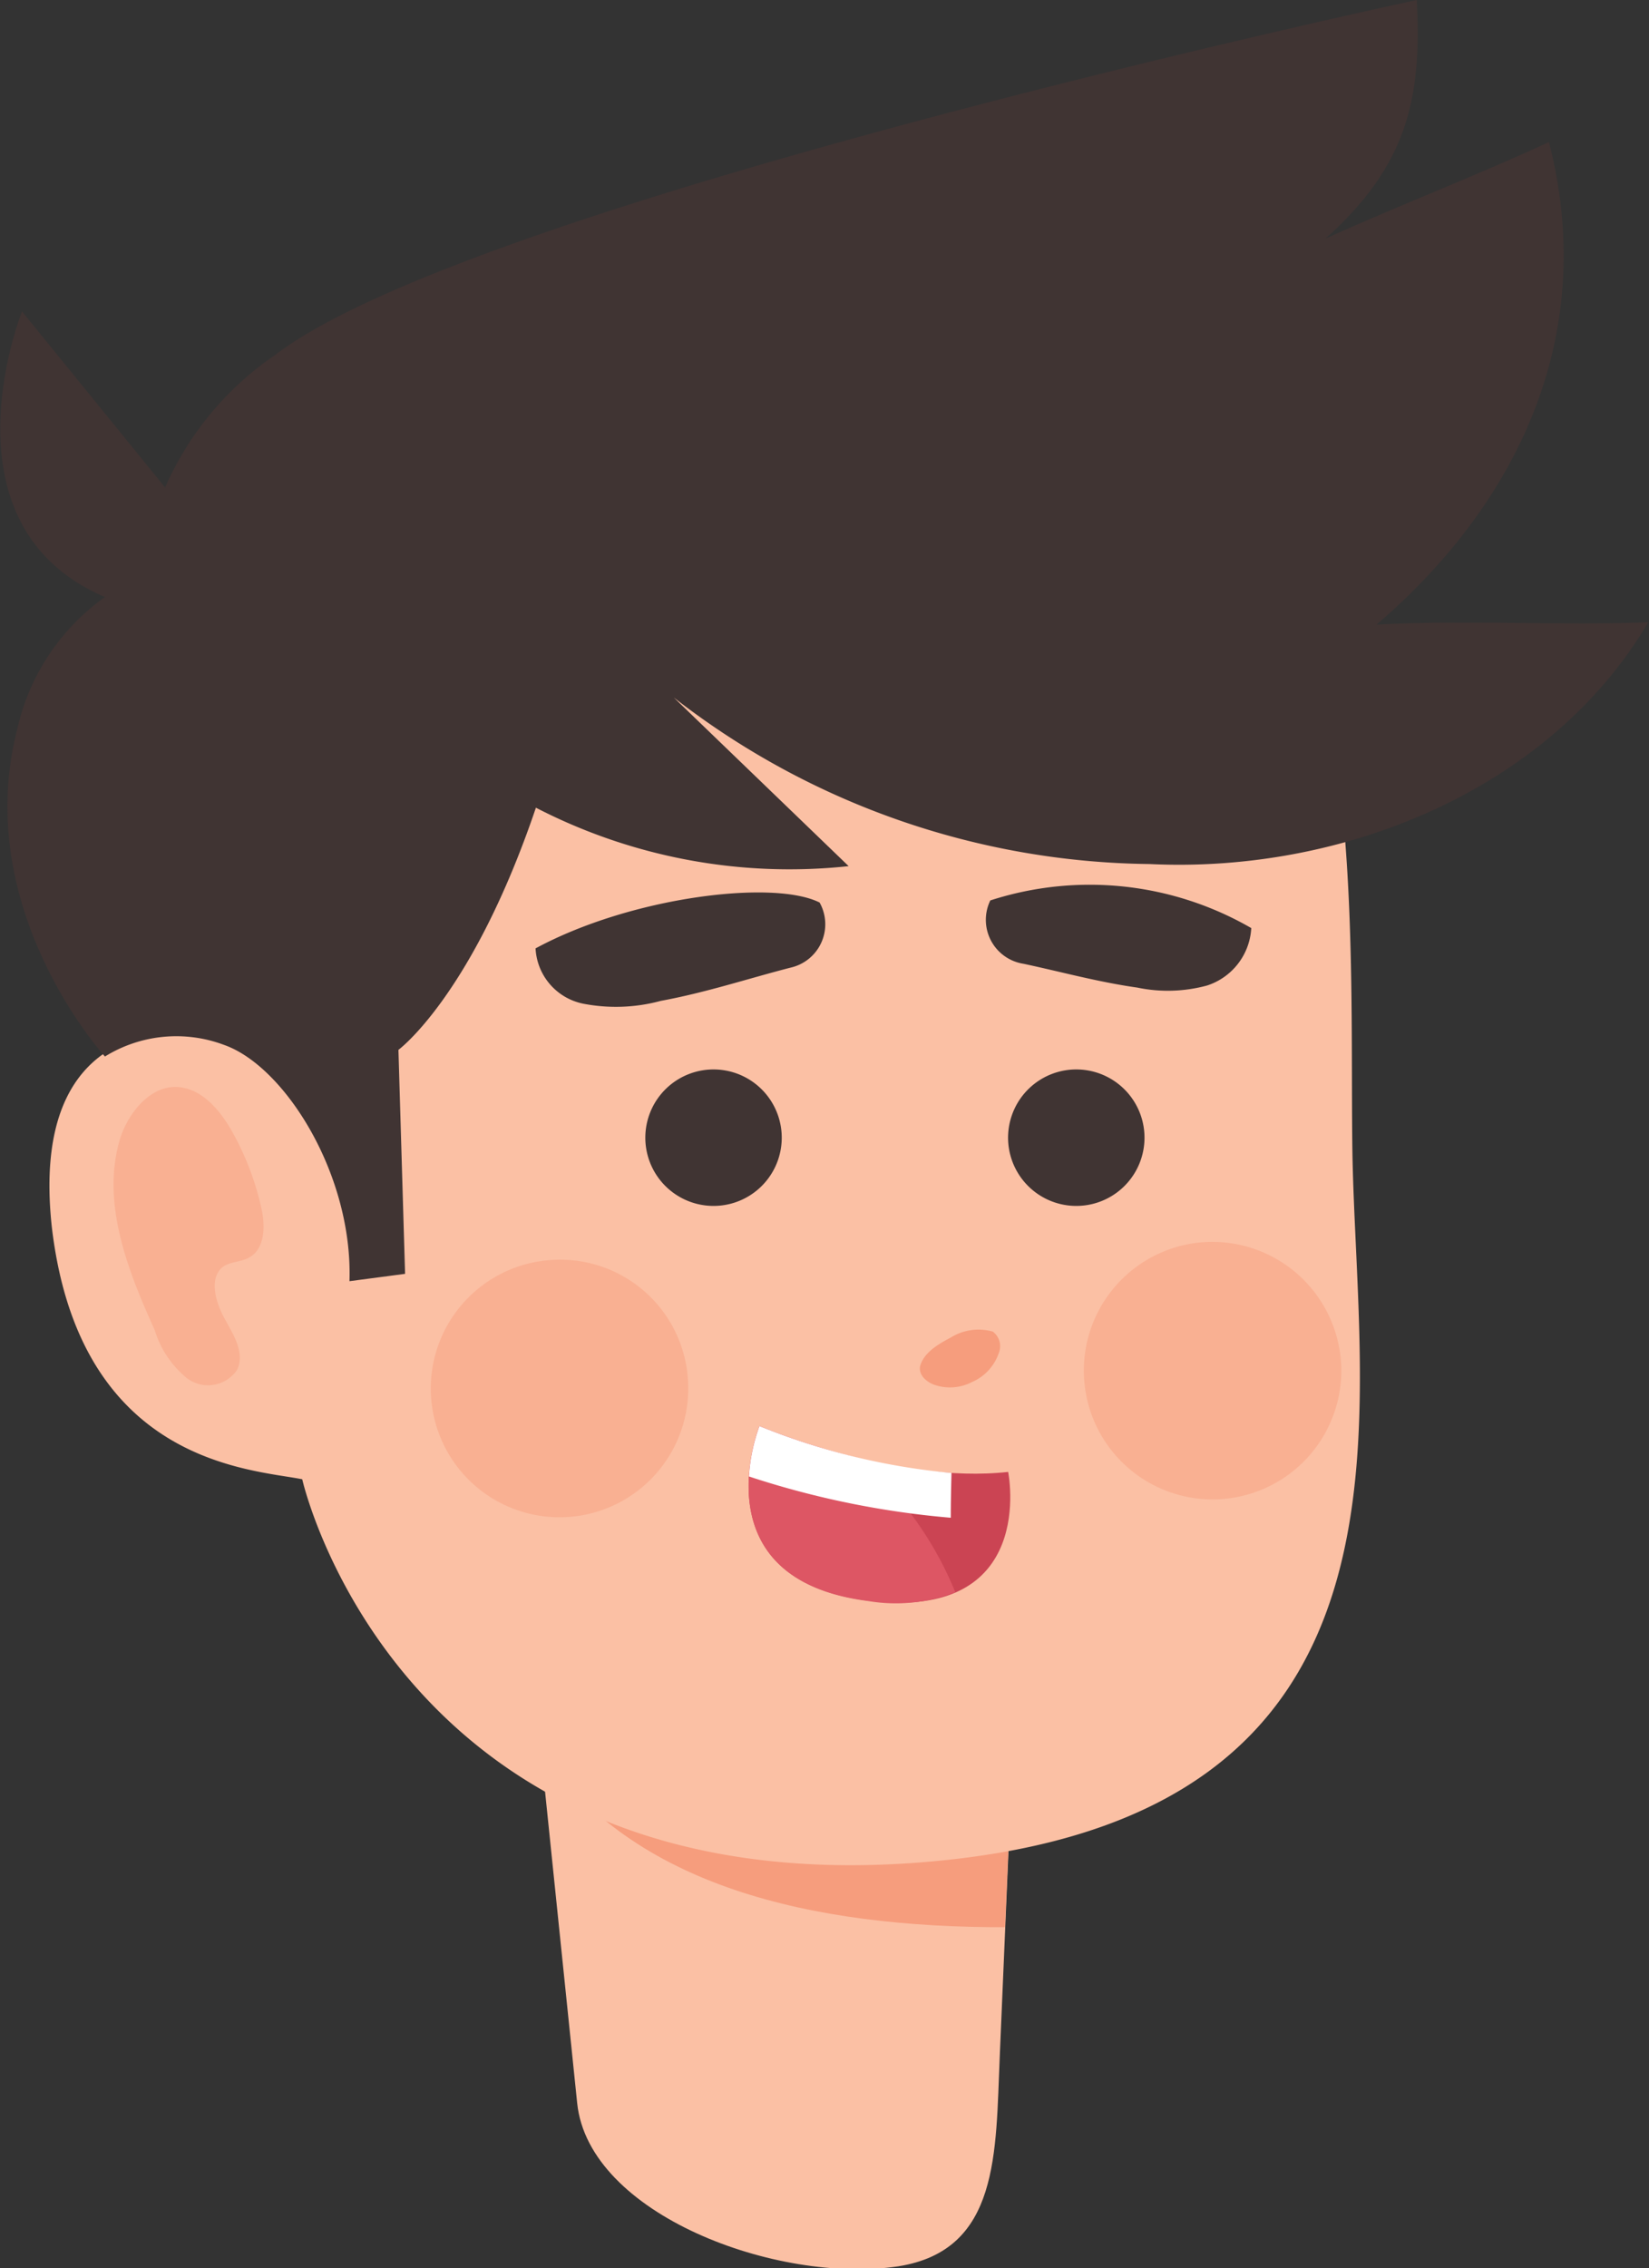 <svg xmlns="http://www.w3.org/2000/svg" viewBox="0 0 47.14 64.81"><rect x="0" y="0" width="47.14" height="64.81" fill="#333333" stroke="none"/><defs><style>.cls-1{fill:#fbc0a4;}.cls-2{fill:#f69d7d;}.cls-3{fill:#cb4453;}.cls-4{fill:#dd5664;}.cls-5{fill:#fff;}.cls-6{fill:#403433;}.cls-7{fill:#f9b092;}</style></defs><g id="Layer_2" data-name="Layer 2"><g id="OBJECTS"><path class="cls-1" d="M16.5,60.1,14.53,41l14.6,7.43-.14.7-.41,9.63c-.12,2.76,0,5.54-2.9,6h0C22.22,65.28,16.83,63.28,16.5,60.1Z"/><path class="cls-2" d="M28.73,55.07l.26-6,.14-.7L14.53,41l.93,9C18.07,53.91,23.22,55.08,28.73,55.07Z"/><path class="cls-1" d="M38.66,32.83c-.06-4.56.22-11.13-1.61-15.9h0A9.3,9.3,0,0,0,33.19,12c-2-1.44-4.79-2.38-9-2.71-8.79-.7-14.5,2.59-18.32,8.31-2.85,4.27-1.63,9.86-1.05,11.88C3.22,29.62,1,30.6,1.48,35.05c.79,6.79,5.71,6.93,7.16,7.22,0,0,2.71,12.11,17.65,10.95S38.77,40.5,38.66,32.83Z"/><path class="cls-3" d="M21.71,40.75s3.88,1.67,7.11,1.31c0,0,.87,4.28-4,3.68S21.71,40.75,21.71,40.75Z"/><path class="cls-4" d="M25.75,42.89a11.05,11.05,0,0,0-1.38-1.27,20.47,20.47,0,0,1-2.66-.87s-1.76,4.38,3.11,5a4.75,4.75,0,0,0,2.49-.25A10,10,0,0,0,25.75,42.89Z"/><path class="cls-5" d="M27.2,42.09a19.3,19.3,0,0,1-5.49-1.34,5.19,5.19,0,0,0-.3,1.44,25.28,25.28,0,0,0,5.77,1.18C27.18,42.94,27.19,42.51,27.2,42.09Z"/><path class="cls-6" d="M23.43,25.79v0c-1.31-.66-5.38-.17-8.12,1.31a1.7,1.7,0,0,0,1.36,1.58,4.91,4.91,0,0,0,2.22-.08c1.3-.24,2.47-.63,3.71-.95A1.27,1.27,0,0,0,23.43,25.79Z"/><path class="cls-6" d="M28.31,25.73h0a9.23,9.23,0,0,1,7.46.79,1.83,1.83,0,0,1-1.26,1.64,4.27,4.27,0,0,1-2,.06c-1.13-.16-2.17-.45-3.25-.68A1.27,1.27,0,0,1,28.31,25.73Z"/><path class="cls-6" d="M18.45,32.42a1.95,1.95,0,1,0,2-1.86A1.95,1.95,0,0,0,18.45,32.42Z"/><path class="cls-6" d="M28.82,32.42a1.95,1.95,0,1,0,2-1.86A1.95,1.95,0,0,0,28.82,32.42Z"/><path class="cls-7" d="M38.34,39a3.68,3.68,0,1,1-3.85-3.51A3.69,3.69,0,0,1,38.34,39Z"/><path class="cls-7" d="M19.67,39.49A3.68,3.68,0,1,1,15.83,36,3.66,3.66,0,0,1,19.67,39.49Z"/><path class="cls-7" d="M3.42,32.58c-.52,1.8.22,3.7,1,5.42a2.84,2.84,0,0,0,.91,1.37,1,1,0,0,0,1.45-.23c.23-.49-.11-1-.38-1.5s-.42-1.17,0-1.46c.21-.13.49-.12.71-.24.48-.25.48-.94.35-1.47a8,8,0,0,0-.81-2.11c-.36-.65-.92-1.31-1.66-1.3S3.64,31.84,3.42,32.58Z"/><path class="cls-2" d="M28.38,38.05a.52.52,0,0,1,.17.62,1.39,1.39,0,0,1-.76.82,1.37,1.37,0,0,1-1.11.07c-.28-.12-.41-.32-.38-.51.1-.39.5-.63.88-.83A1.5,1.5,0,0,1,28.38,38.05Z"/><path class="cls-6" d="M39.35,17.85c4-3.43,6.36-8.23,4.93-13.79-2.17,1-4.22,1.78-6.39,2.76C40.17,4.77,40.66,2.91,40.5,0c0,0-26.92,5.77-32.63,10.14a8.92,8.92,0,0,0-3.15,3.79L.63,8.9S-1.82,15,3,17.06A6.33,6.33,0,0,0,.49,20.85C-.83,26,3,30.19,3,30.19a3.88,3.88,0,0,1,3.41-.33c1.73.61,3.68,3.7,3.58,6.75l1.59-.21L11.39,30s2.11-1.55,3.93-6.92a15.8,15.8,0,0,0,8.94,1.67l-5-4.82a22.52,22.52,0,0,0,13.6,4.76c5.55.27,11.44-2.13,14.26-6.91C44.76,17.88,41.74,17.71,39.35,17.85Z"/></g></g></svg>